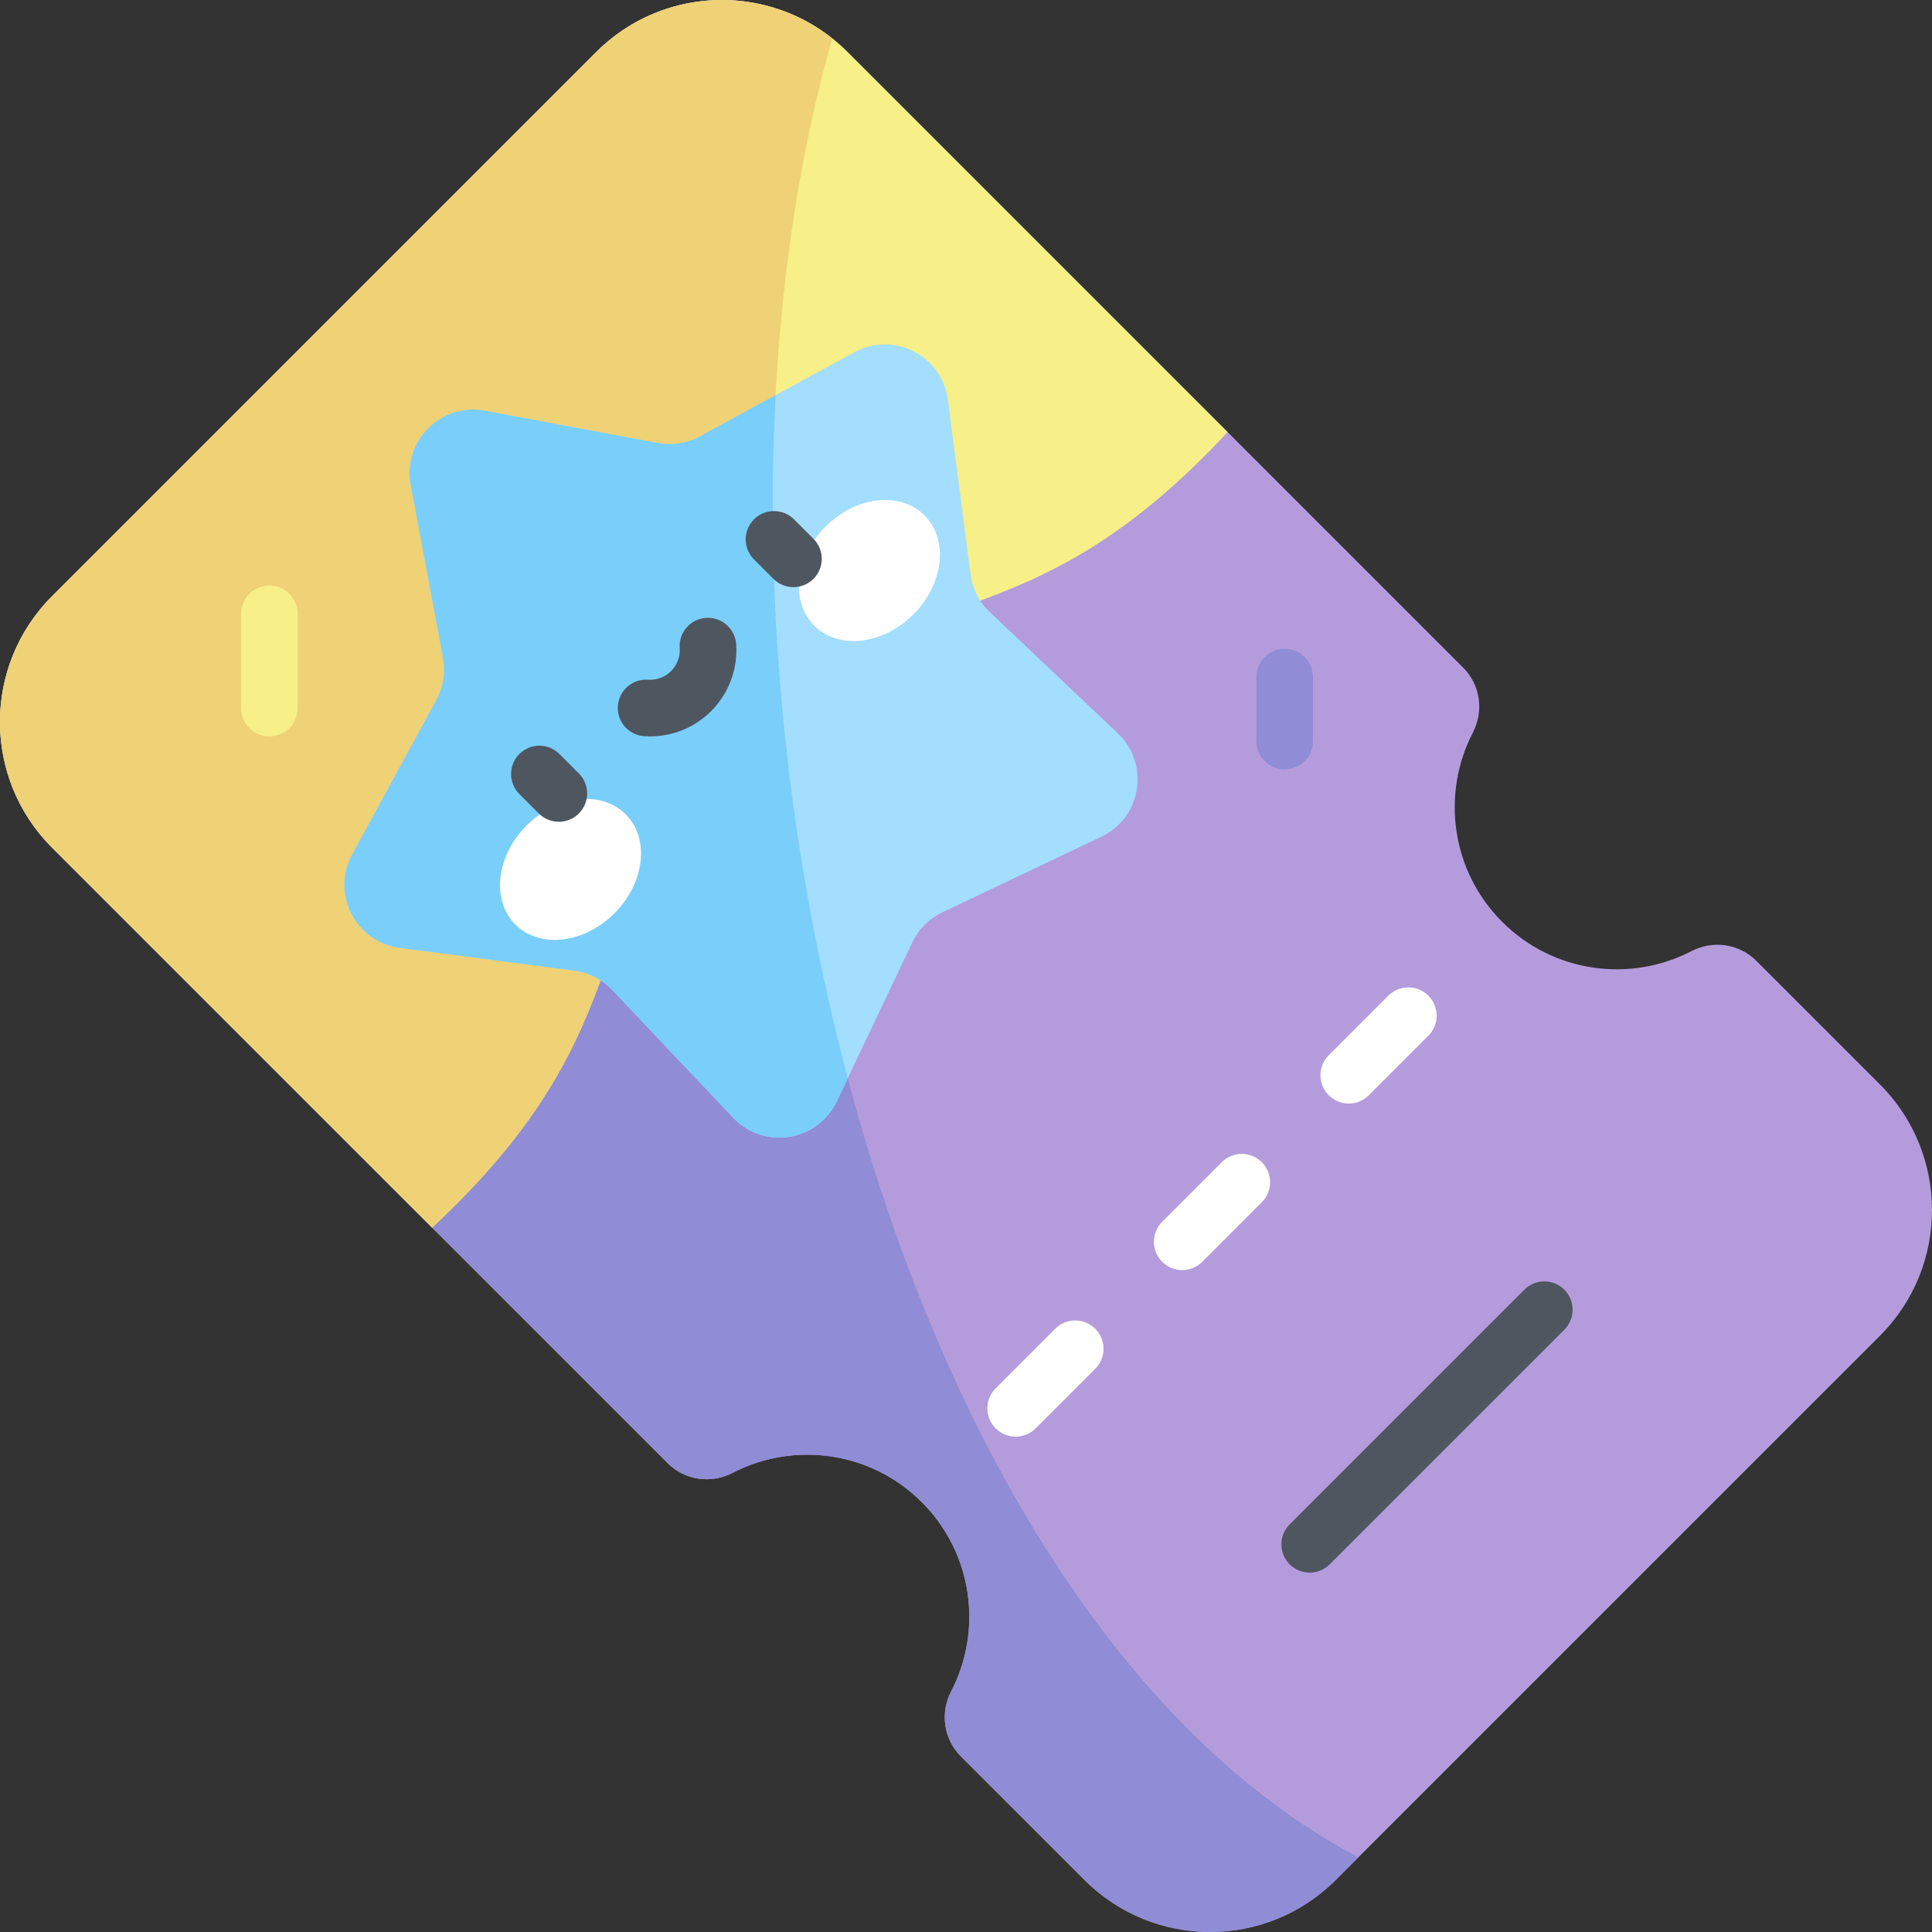 <svg height="512pt" viewBox="0 0 512 512" width="512pt" xmlns="http://www.w3.org/2000/svg"><rect x="0" y="0" width="512" height="512" fill="#333333" stroke="none"/><path d="m398.094 244.297c-13.574-13.574-16.16-33.973-7.766-50.152 2.961-5.707 1.98-12.656-2.562-17.203l-163.148-163.145c-18.395-18.395-48.215-18.395-66.609 0l-144.215 144.215c-18.391 18.391-18.391 48.211 0 66.605l163.148 163.145c4.547 4.547 11.496 5.527 17.203 2.562 16.18-8.395 36.578-5.809 50.152 7.77 13.578 13.574 16.16 33.973 7.766 50.148-2.961 5.707-1.98 12.66 2.562 17.207l32.758 32.754c18.395 18.395 48.215 18.395 66.605 0l144.219-144.215c18.391-18.391 18.391-48.211 0-66.605l-32.758-32.754c-4.547-4.551-11.496-5.527-17.203-2.566-16.18 8.398-36.578 5.809-50.152-7.766zm0 0" fill="#b49cdc"/><path d="m220.551 10.184c-18.488-14.68-45.445-13.484-62.543 3.613l-144.215 144.215c-18.391 18.391-18.391 48.211 0 66.605l163.148 163.145c4.547 4.547 11.496 5.527 17.203 2.562 16.18-8.395 36.578-5.809 50.152 7.77 13.578 13.574 16.16 33.973 7.766 50.148-2.961 5.707-1.98 12.66 2.562 17.207l32.758 32.754c18.395 18.395 48.215 18.395 66.605 0l5.992-5.988c-128.473-68.008-185.457-320.258-139.43-482.031zm0 0" fill="#908cd6"/><path d="m158.008 13.797-144.215 144.215c-18.391 18.391-18.391 48.211 0 66.605l100.723 100.719c59.422-55.359 36.039-85.191 80.836-129.984 44.793-44.797 74.625-21.414 129.984-80.836l-100.719-100.719c-18.395-18.395-48.215-18.395-66.609 0zm0 0" fill="#f7ef87"/><path d="m207.027 184.875c-5.414-61.496-1.254-122.754 13.523-174.691-18.488-14.68-45.445-13.484-62.543 3.613l-144.215 144.215c-18.391 18.391-18.391 48.211 0 66.605l100.723 100.719c59.422-55.359 36.039-85.191 80.836-129.984 4.004-4.004 7.883-7.453 11.676-10.477zm0 0" fill="#efd176"/><path d="m241.766 249.75-20.016 42.109c-5.082 10.688-19.312 12.941-27.449 4.348l-32.051-33.863c-2.664-2.816-6.215-4.625-10.055-5.125l-46.238-6.027c-11.734-1.527-18.273-14.367-12.613-24.758l22.301-40.949c1.852-3.402 2.477-7.34 1.766-11.148l-8.555-45.832c-2.172-11.637 8.016-21.824 19.648-19.652l45.832 8.559c3.812.711 7.746.086 11.152-1.766l40.945-22.301c10.395-5.664 23.23.879 24.762 12.613l6.023 46.234c.5 3.844 2.309 7.395 5.125 10.059l33.863 32.051c8.598 8.137 6.34 22.367-4.348 27.445l-42.109 20.02c-3.5 1.664-6.32 4.484-7.984 7.984zm0 0" fill="#a3defe"/><path d="m205.543 104.719-20.059 10.926c-3.402 1.852-7.34 2.477-11.148 1.766l-45.832-8.559c-11.637-2.172-21.824 8.016-19.652 19.652l8.559 45.832c.711 3.809.086 7.746-1.766 11.148l-22.305 40.949c-5.66 10.391.883 23.23 12.617 24.758l46.234 6.027c3.844.5 7.395 2.309 10.059 5.125l32.051 33.863c8.137 8.594 22.367 6.34 27.445-4.348l2.918-6.133c-15.594-58.574-22.301-121.871-19.121-181.008zm0 0" fill="#7acefa"/><g fill="#fff"><path d="m313.301 336.59c-1.918 0-3.84-.734-5.305-2.199-2.93-2.926-2.93-7.676 0-10.605l15.789-15.789c2.93-2.93 7.68-2.93 10.605 0 2.93 2.93 2.93 7.676 0 10.605l-15.785 15.789c-1.465 1.465-3.387 2.199-5.305 2.199zm0 0"/><path d="m269.168 380.723c-1.922 0-3.84-.73-5.305-2.195-2.93-2.93-2.93-7.68 0-10.609l15.789-15.785c2.93-2.93 7.676-2.93 10.605 0 2.93 2.926 2.93 7.676 0 10.605l-15.789 15.785c-1.465 1.469-3.383 2.199-5.301 2.199zm0 0"/><path d="m357.434 292.457c-1.918 0-3.836-.734-5.305-2.199-2.926-2.93-2.926-7.676.004-10.605l15.789-15.789c2.93-2.93 7.676-2.93 10.605 0 2.93 2.93 2.93 7.68 0 10.605l-15.789 15.789c-1.465 1.465-3.383 2.199-5.305 2.199zm0 0"/><path d="m165.805 215.789c-6.426-6.426-18.18-5.094-26.25 2.977-8.07 8.07-9.406 19.824-2.977 26.25 6.426 6.43 18.18 5.098 26.25-2.973 8.07-8.074 9.402-19.824 2.977-26.254zm0 0"/><path d="m215.793 165.809c6.43 6.426 18.18 5.094 26.25-2.977 8.074-8.07 9.406-19.824 2.977-26.25-6.426-6.43-18.18-5.098-26.25 2.973-8.07 8.074-9.402 19.824-2.977 26.254zm0 0"/></g><path d="m148.102 217.777c-1.918 0-3.84-.73-5.305-2.195l-5.16-5.16c-2.93-2.93-2.93-7.68.004-10.609 2.926-2.926 7.676-2.926 10.605 0l5.16 5.164c2.926 2.926 2.926 7.676-.004 10.605-1.461 1.465-3.383 2.195-5.301 2.195zm0 0" fill="#4e5660"/><path d="m210.277 155.602c-1.918 0-3.84-.73-5.305-2.195l-5.16-5.164c-2.93-2.926-2.93-7.676.004-10.605 2.926-2.93 7.676-2.926 10.605 0l5.16 5.164c2.926 2.926 2.926 7.676-.004 10.605-1.461 1.465-3.383 2.195-5.301 2.195zm0 0" fill="#4e5660"/><path d="m172.281 195.152c-.523 0-1.047-.02-1.574-.055-4.133-.285-7.25-3.863-6.969-7.996.285-4.133 3.887-7.254 7.996-6.969 2.281.156 4.508-.676 6.113-2.281 1.609-1.609 2.441-3.836 2.285-6.113-.285-4.133 2.836-7.715 6.969-7.996 4.121-.277 7.711 2.836 7.996 6.969.453 6.602-1.969 13.07-6.641 17.746-4.305 4.301-10.125 6.695-16.176 6.695zm0 0" fill="#4e5660"/><path d="m347.082 416.758c-1.922 0-3.84-.73-5.305-2.195-2.93-2.93-2.93-7.68 0-10.605l62.176-62.176c2.934-2.93 7.68-2.93 10.609 0s2.93 7.676 0 10.605l-62.18 62.176c-1.461 1.465-3.383 2.195-5.301 2.195zm0 0" fill="#4e5660"/><path d="m71.379 195.152c-4.141 0-7.5-3.359-7.5-7.5v-24.98c0-4.145 3.359-7.5 7.5-7.5 4.145 0 7.5 3.355 7.5 7.5v24.98c0 4.141-3.355 7.5-7.5 7.5zm0 0" fill="#f7ef87"/><path d="m340.449 203.875c-4.141 0-7.5-3.359-7.5-7.5v-16.938c0-4.141 3.359-7.5 7.5-7.5 4.145 0 7.5 3.359 7.5 7.5v16.938c0 4.141-3.355 7.5-7.5 7.5zm0 0" fill="#908cd6"/></svg>